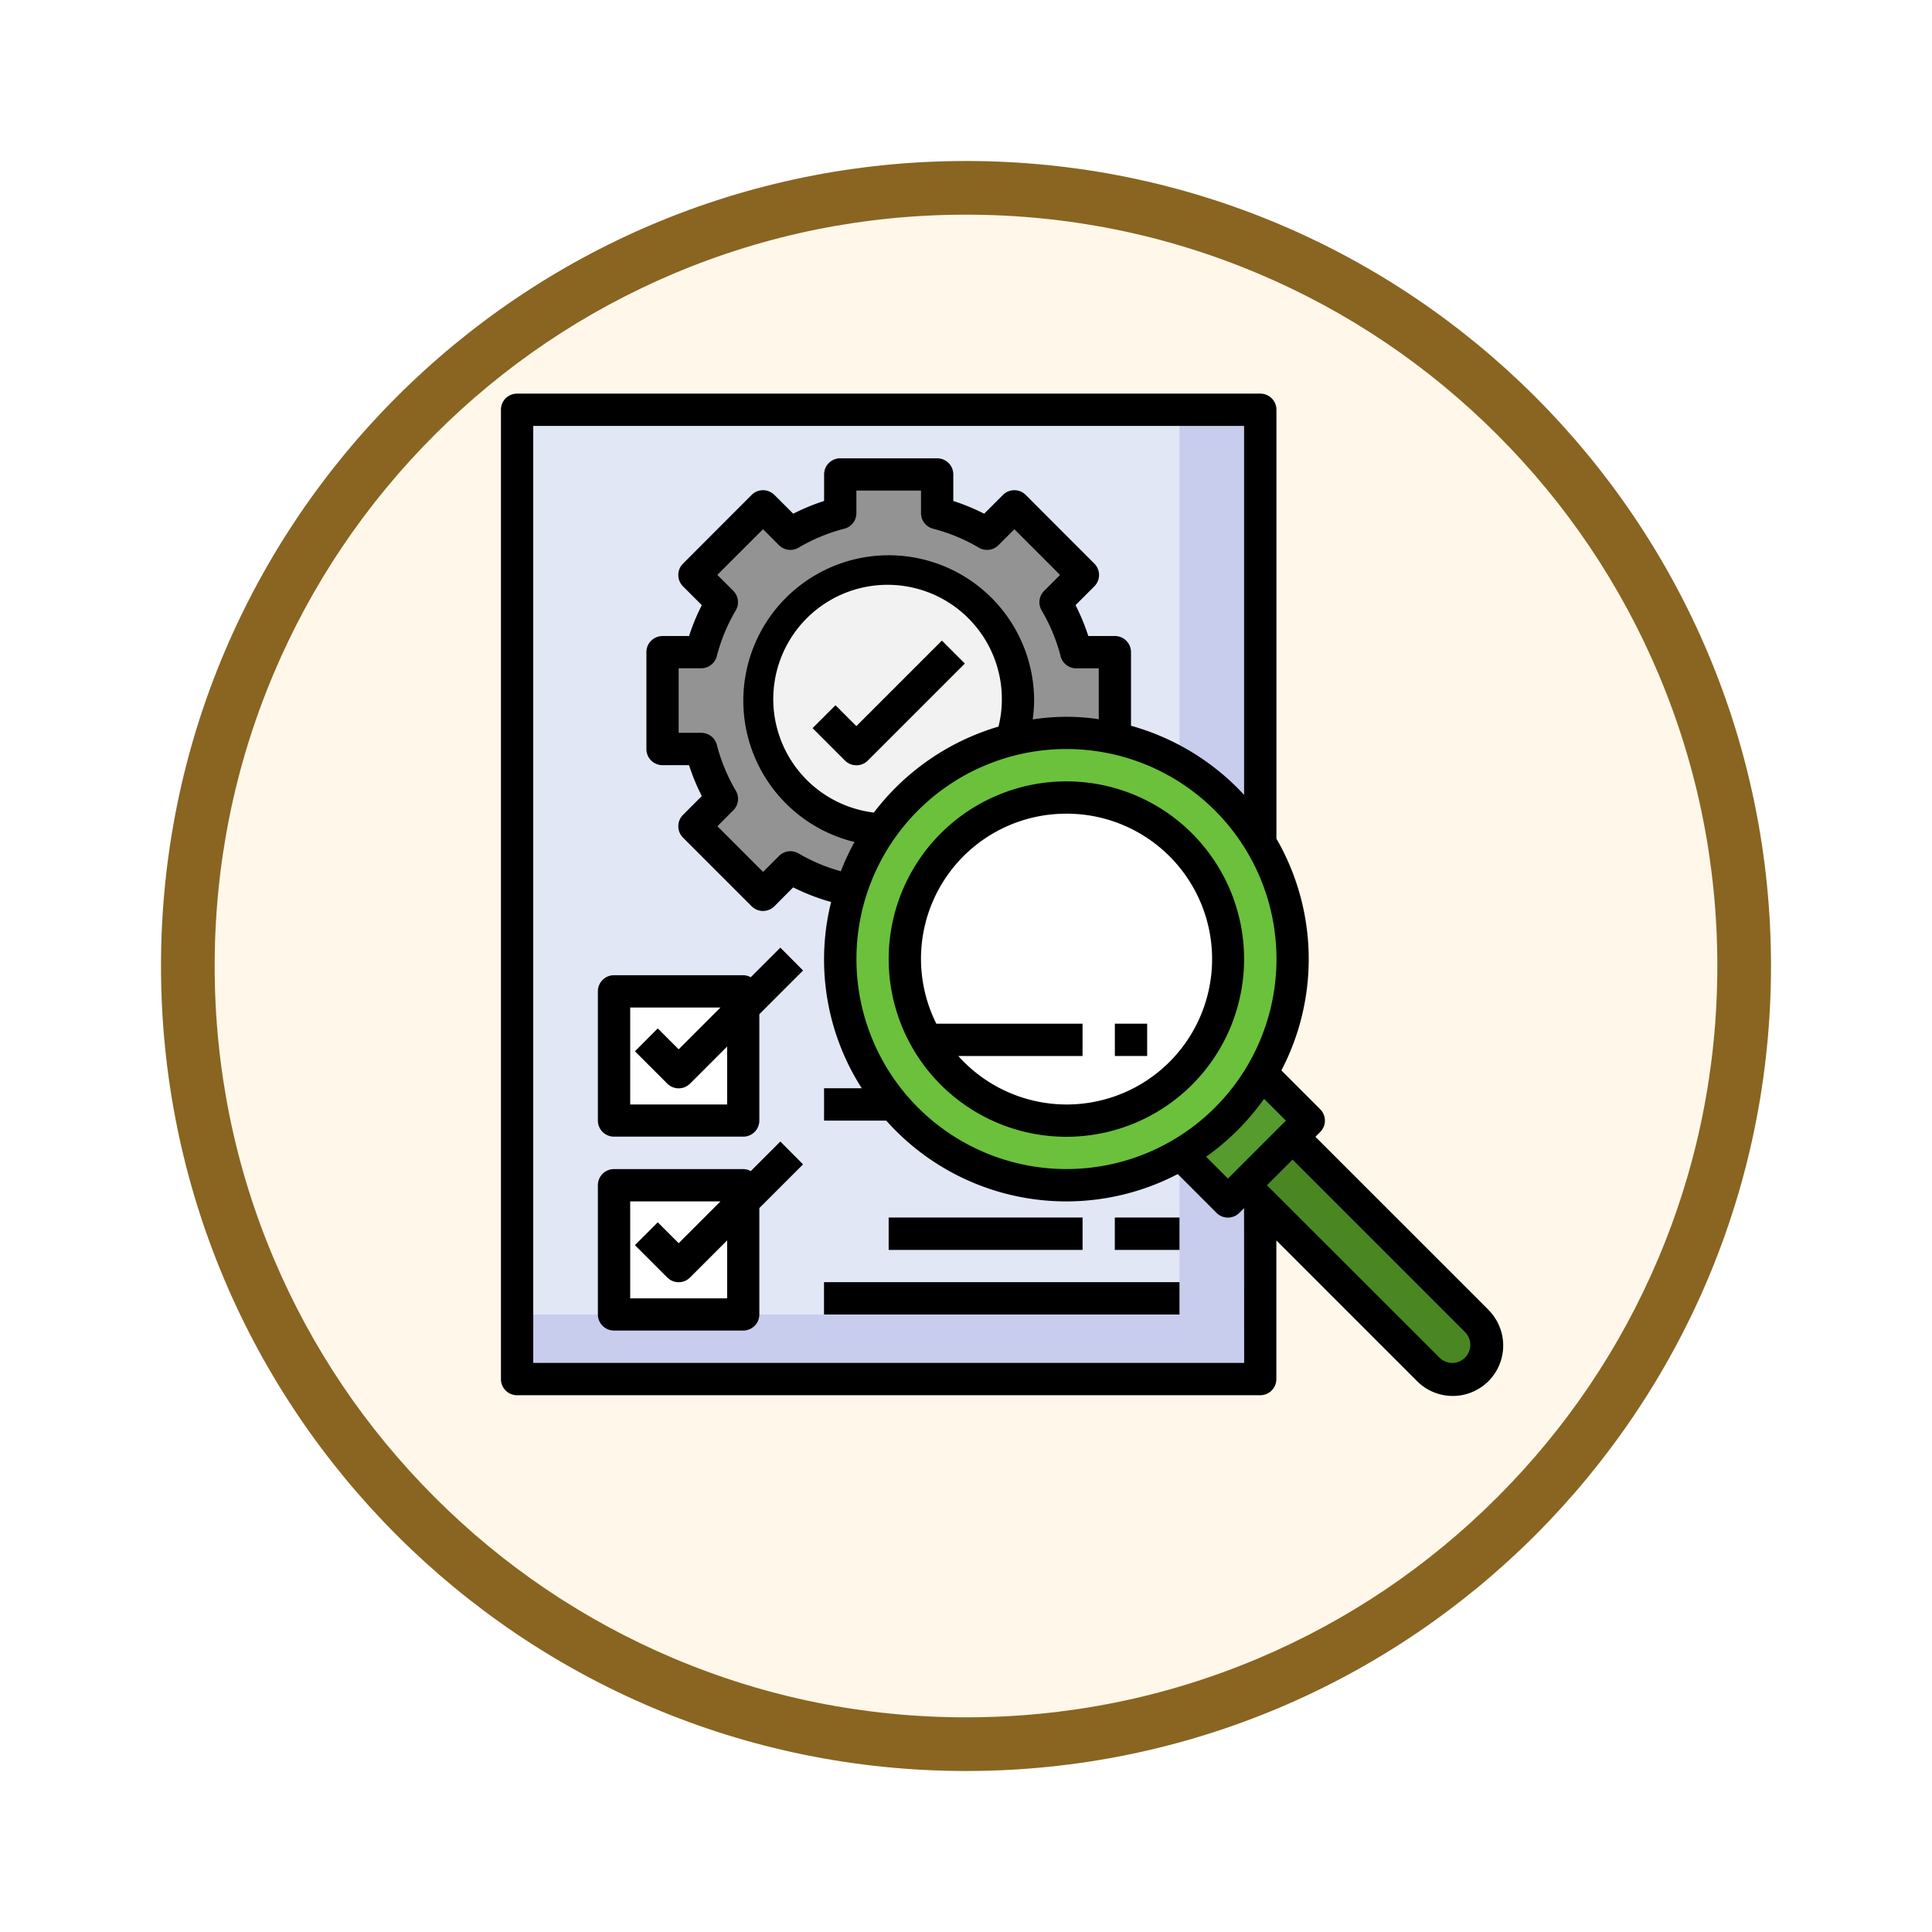 <svg xmlns="http://www.w3.org/2000/svg" xmlns:xlink="http://www.w3.org/1999/xlink" width="108" height="108" viewBox="0 0 108 108">
  <defs>
    <filter id="Trazado_904820" x="0" y="0" width="108" height="108" filterUnits="userSpaceOnUse">
      <feOffset dy="3" input="SourceAlpha"/>
      <feGaussianBlur stdDeviation="3" result="blur"/>
      <feFlood flood-opacity="0.161"/>
      <feComposite operator="in" in2="blur"/>
      <feComposite in="SourceGraphic"/>
    </filter>
  </defs>
  <g id="Grupo_1209821" data-name="Grupo 1209821" transform="translate(-200 -333)">
    <g id="Grupo_1174993" data-name="Grupo 1174993" transform="translate(209 339)">
      <g id="Grupo_1173585" data-name="Grupo 1173585" transform="translate(0 0)">
        <g id="Grupo_1173428" data-name="Grupo 1173428">
          <g id="Grupo_1171958" data-name="Grupo 1171958">
            <g id="Grupo_1167341" data-name="Grupo 1167341">
              <g id="Grupo_1166792" data-name="Grupo 1166792">
                <g transform="matrix(1, 0, 0, 1, -9, -6)" filter="url(#Trazado_904820)">
                  <g id="Trazado_904820-2" data-name="Trazado 904820" transform="translate(9 6)" fill="#fef7ea">
                    <path d="M 45 88.5 C 39.127 88.5 33.43 87.35 28.068 85.082 C 22.889 82.891 18.236 79.755 14.241 75.759 C 10.245 71.764 7.109 67.111 4.918 61.932 C 2.65 56.57 1.5 50.873 1.5 45 C 1.5 39.127 2.65 33.43 4.918 28.068 C 7.109 22.889 10.245 18.236 14.241 14.241 C 18.236 10.245 22.889 7.109 28.068 4.918 C 33.43 2.65 39.127 1.5 45 1.5 C 50.873 1.5 56.57 2.65 61.932 4.918 C 67.111 7.109 71.764 10.245 75.759 14.241 C 79.755 18.236 82.891 22.889 85.082 28.068 C 87.35 33.43 88.5 39.127 88.5 45 C 88.5 50.873 87.35 56.57 85.082 61.932 C 82.891 67.111 79.755 71.764 75.759 75.759 C 71.764 79.755 67.111 82.891 61.932 85.082 C 56.57 87.35 50.873 88.5 45 88.5 Z" stroke="none"/>
                    <path d="M 45 3 C 39.329 3 33.829 4.11 28.653 6.299 C 23.652 8.415 19.16 11.443 15.302 15.302 C 11.443 19.16 8.415 23.652 6.299 28.653 C 4.11 33.829 3 39.329 3 45 C 3 50.671 4.11 56.171 6.299 61.347 C 8.415 66.348 11.443 70.84 15.302 74.698 C 19.16 78.557 23.652 81.585 28.653 83.701 C 33.829 85.89 39.329 87 45 87 C 50.671 87 56.171 85.89 61.347 83.701 C 66.348 81.585 70.84 78.557 74.698 74.698 C 78.557 70.84 81.585 66.348 83.701 61.347 C 85.89 56.171 87 50.671 87 45 C 87 39.329 85.89 33.829 83.701 28.653 C 81.585 23.652 78.557 19.16 74.698 15.302 C 70.84 11.443 66.348 8.415 61.347 6.299 C 56.171 4.11 50.671 3 45 3 M 45 0 C 69.853 0 90 20.147 90 45 C 90 69.853 69.853 90 45 90 C 20.147 90 -7.62939453125e-06 69.853 -7.62939453125e-06 45 C -7.62939453125e-06 20.147 20.147 0 45 0 Z" stroke="none" fill="#896521"/>
                  </g>
                </g>
              </g>
            </g>
          </g>
        </g>
      </g>
    </g>
    <g id="Layer_32" data-name="Layer 32" transform="translate(227.003 354.004)">
      <path id="Trazado_1051343" data-name="Trazado 1051343" d="M2,2H43.543V56.187H2Z" transform="translate(-0.097 -0.097)" fill="#c8cded"/>
      <path id="Trazado_1051344" data-name="Trazado 1051344" d="M2,2H39.028V52.574H2Z" transform="translate(-0.097 -0.097)" fill="#e2e7f6"/>
      <path id="Trazado_1051345" data-name="Trazado 1051345" d="M47.6,43.08A12.71,12.71,0,0,1,43.08,47.6l2.637,2.637,4.516-4.516Z" transform="translate(-4.077 -4.077)" fill="#559b2d"/>
      <path id="Trazado_1051346" data-name="Trazado 1051346" d="M36.287,21.353V15.934H34.126a10.762,10.762,0,0,0-1.154-2.787L34.5,11.619,30.668,7.787,29.14,9.315a10.761,10.761,0,0,0-2.787-1.154V6H20.934V8.161a10.761,10.761,0,0,0-2.787,1.154L16.619,7.787l-3.832,3.832,1.528,1.528a10.762,10.762,0,0,0-1.154,2.787H11v5.419h2.161a10.761,10.761,0,0,0,1.154,2.787l-1.528,1.528L16.619,29.5l1.528-1.528a10.761,10.761,0,0,0,2.787,1.154v2.161h5.419V29.126a10.761,10.761,0,0,0,2.787-1.154L30.668,29.5,34.5,25.668,32.972,24.14a10.762,10.762,0,0,0,1.154-2.787Z" transform="translate(-0.969 -0.484)" fill="#939393"/>
      <ellipse id="Elipse_12616" data-name="Elipse 12616" cx="7.5" cy="7" rx="7.5" ry="7" transform="translate(14.996 10.996)" fill="#f2f2f2"/>
      <path id="Trazado_1051347" data-name="Trazado 1051347" d="M22.738,23.253a.9.9,0,0,1-.638-.264l-1.806-1.806,1.277-1.277,1.168,1.168,4.78-4.78,1.277,1.277-5.419,5.419a.9.9,0,0,1-.639.265Z" transform="translate(-1.869 -1.482)" fill="#559b2d"/>
      <path id="Trazado_1051348" data-name="Trazado 1051348" d="M8,38h7.225v7.225H8Z" transform="translate(-0.678 -3.585)" fill="#fff"/>
      <path id="Trazado_1051349" data-name="Trazado 1051349" d="M8,50h7.225v7.225H8Z" transform="translate(-0.678 -4.748)" fill="#fff"/>
      <g id="Grupo_1209820" data-name="Grupo 1209820" transform="translate(19.062 47.059)">
        <path id="Trazado_1051350" data-name="Trazado 1051350" d="M21,56H40.868v1.806H21Z" transform="translate(-21 -52.388)" fill="#9da1bf"/>
        <path id="Trazado_1051351" data-name="Trazado 1051351" d="M25,52H35.837v1.806H25Z" transform="translate(-21.388 -52)" fill="#9da1bf"/>
        <path id="Trazado_1051352" data-name="Trazado 1051352" d="M39,52h3.612v1.806H39Z" transform="translate(-22.744 -52)" fill="#9da1bf"/>
      </g>
      <path id="Trazado_1051353" data-name="Trazado 1051353" d="M27.344,41h8.72" transform="translate(-2.552 -3.876)" fill="none" stroke="#000" stroke-linejoin="round" stroke-width="2"/>
      <path id="Trazado_1051354" data-name="Trazado 1051354" d="M39,41h1.806" transform="translate(-3.682 -3.876)" fill="none" stroke="#000" stroke-linejoin="round" stroke-width="2"/>
      <circle id="Elipse_12617" data-name="Elipse 12617" cx="12.5" cy="12.5" r="12.5" transform="translate(19.996 19.996)" fill="#6bc13b"/>
      <circle id="Elipse_12618" data-name="Elipse 12618" cx="9" cy="9" r="9" transform="translate(23.996 23.996)" fill="#fff"/>
      <path id="Trazado_1051355" data-name="Trazado 1051355" d="M47,49.709,57.277,59.986a1.916,1.916,0,0,0,2.709-2.709L49.709,47" transform="translate(-4.457 -4.457)" fill="#4a8722"/>
      <path id="Trazado_1051356" data-name="Trazado 1051356" d="M27.518,16.293l-4.78,4.78L21.57,19.905l-1.277,1.277L22.1,22.989a.9.9,0,0,0,1.277,0l5.419-5.419Z" transform="translate(-1.869 -1.482)"/>
      <path id="Trazado_1051357" data-name="Trazado 1051357" d="M39,40h1.806v1.806H39Z" transform="translate(-3.682 -3.779)"/>
      <path id="Trazado_1051358" data-name="Trazado 1051358" d="M21,56H40.868v1.806H21Z" transform="translate(-1.938 -5.329)"/>
      <path id="Trazado_1051359" data-name="Trazado 1051359" d="M25,52H35.837v1.806H25Z" transform="translate(-2.325 -4.941)"/>
      <path id="Trazado_1051360" data-name="Trazado 1051360" d="M39,52h3.612v1.806H39Z" transform="translate(-3.682 -4.941)"/>
      <path id="Trazado_1051361" data-name="Trazado 1051361" d="M34.934,44.868A9.934,9.934,0,1,0,25,34.934a9.934,9.934,0,0,0,9.934,9.934Zm0-18.062a8.128,8.128,0,1,1-6.041,13.547h6.944V38.547H27.664a8.11,8.11,0,0,1,7.27-11.74Z" transform="translate(-2.325 -2.325)"/>
      <path id="Trazado_1051362" data-name="Trazado 1051362" d="M15.543,36.948a.877.877,0,0,0-.415-.114H7.9a.9.9,0,0,0-.9.9v7.225a.9.9,0,0,0,.9.9h7.225a.9.9,0,0,0,.9-.9V39.015l2.445-2.445L17.2,35.293ZM14.225,44.06H8.806V38.641h5.045l-2.335,2.335-1.168-1.168L9.071,41.086l1.806,1.806a.9.9,0,0,0,1.277,0l2.071-2.071Z" transform="translate(-0.581 -3.323)"/>
      <path id="Trazado_1051363" data-name="Trazado 1051363" d="M17.2,47.293l-1.655,1.655a.877.877,0,0,0-.415-.114H7.9a.9.9,0,0,0-.9.9v7.225a.9.9,0,0,0,.9.9h7.225a.9.9,0,0,0,.9-.9V51.015l2.445-2.445ZM14.225,56.06H8.806V50.641h5.045l-2.335,2.335-1.168-1.168L9.071,53.086l1.806,1.806a.9.9,0,0,0,1.277,0l2.071-2.071Z" transform="translate(-0.581 -4.485)"/>
      <path id="Trazado_1051364" data-name="Trazado 1051364" d="M56.167,52.181l-9.638-9.638.265-.265a.9.9,0,0,0,0-1.277l-2.167-2.167a13.445,13.445,0,0,0-.277-12.955V1.9a.9.9,0,0,0-.9-.9H1.9a.9.9,0,0,0-.9.9V56.09a.9.9,0,0,0,.9.9H43.446a.9.9,0,0,0,.9-.9V48.336l7.832,7.832a2.819,2.819,0,1,0,3.986-3.986ZM44.879,41.64,41.64,44.879l-1.22-1.22a13.681,13.681,0,0,0,3.239-3.239ZM20,27.7a9.844,9.844,0,0,1-2.358-.993.9.9,0,0,0-1.1.139l-.89.889L13.1,25.182l.889-.89a.9.9,0,0,0,.139-1.1,9.86,9.86,0,0,1-1.057-2.553.9.9,0,0,0-.874-.677H10.934V16.353h1.259a.9.9,0,0,0,.874-.677,9.911,9.911,0,0,1,1.057-2.555.9.9,0,0,0-.139-1.1l-.889-.889L15.65,8.581l.89.889a.9.9,0,0,0,1.1.139,9.86,9.86,0,0,1,2.553-1.057.9.9,0,0,0,.677-.874V6.419h3.612V7.678a.9.9,0,0,0,.677.874,9.86,9.86,0,0,1,2.553,1.057.9.9,0,0,0,1.1-.139l.89-.889,2.554,2.554-.889.889a.9.9,0,0,0-.139,1.1,9.911,9.911,0,0,1,1.057,2.555.9.9,0,0,0,.874.677h1.259V19.2a12.17,12.17,0,0,0-3.692.013,8.3,8.3,0,0,0,.079-1.05,8.128,8.128,0,1,0-10.041,7.9A13.508,13.508,0,0,0,20,27.7Zm1.846-3.281a6.389,6.389,0,1,1,6.968-4.806,13.579,13.579,0,0,0-6.968,4.806Zm10.767-3.552a11.74,11.74,0,1,1-11.74,11.74,11.74,11.74,0,0,1,11.74-11.74Zm9.934,34.318H2.806V2.806H42.543V23.43a13.547,13.547,0,0,0-6.322-3.864V15.45a.9.9,0,0,0-.9-.9H33.834a11.47,11.47,0,0,0-.714-1.725l1.049-1.049a.9.9,0,0,0,0-1.277L30.338,6.664a.9.9,0,0,0-1.277,0L28.012,7.713A11.65,11.65,0,0,0,26.287,7V5.516a.9.9,0,0,0-.9-.9H19.965a.9.9,0,0,0-.9.9V7a11.65,11.65,0,0,0-1.725.713L16.289,6.664a.9.9,0,0,0-1.277,0L11.18,10.5a.9.9,0,0,0,0,1.277l1.049,1.049a11.47,11.47,0,0,0-.714,1.725H10.031a.9.9,0,0,0-.9.9v5.419a.9.9,0,0,0,.9.9h1.484a11.65,11.65,0,0,0,.713,1.725L11.18,24.545a.9.9,0,0,0,0,1.277l3.832,3.832a.9.9,0,0,0,1.277,0L17.337,28.6a11.74,11.74,0,0,0,2.119.819,13.334,13.334,0,0,0,1.713,10.41H19.062V41.64H22.54a13.471,13.471,0,0,0,16.295,2.987L41,46.795a.9.9,0,0,0,1.277,0l.264-.266Zm11.631,0a1.02,1.02,0,0,1-.716-.3L43.82,45.252l1.432-1.432,9.638,9.638a1.012,1.012,0,0,1-.716,1.729Z"/>
    </g>
  </g>
</svg>
